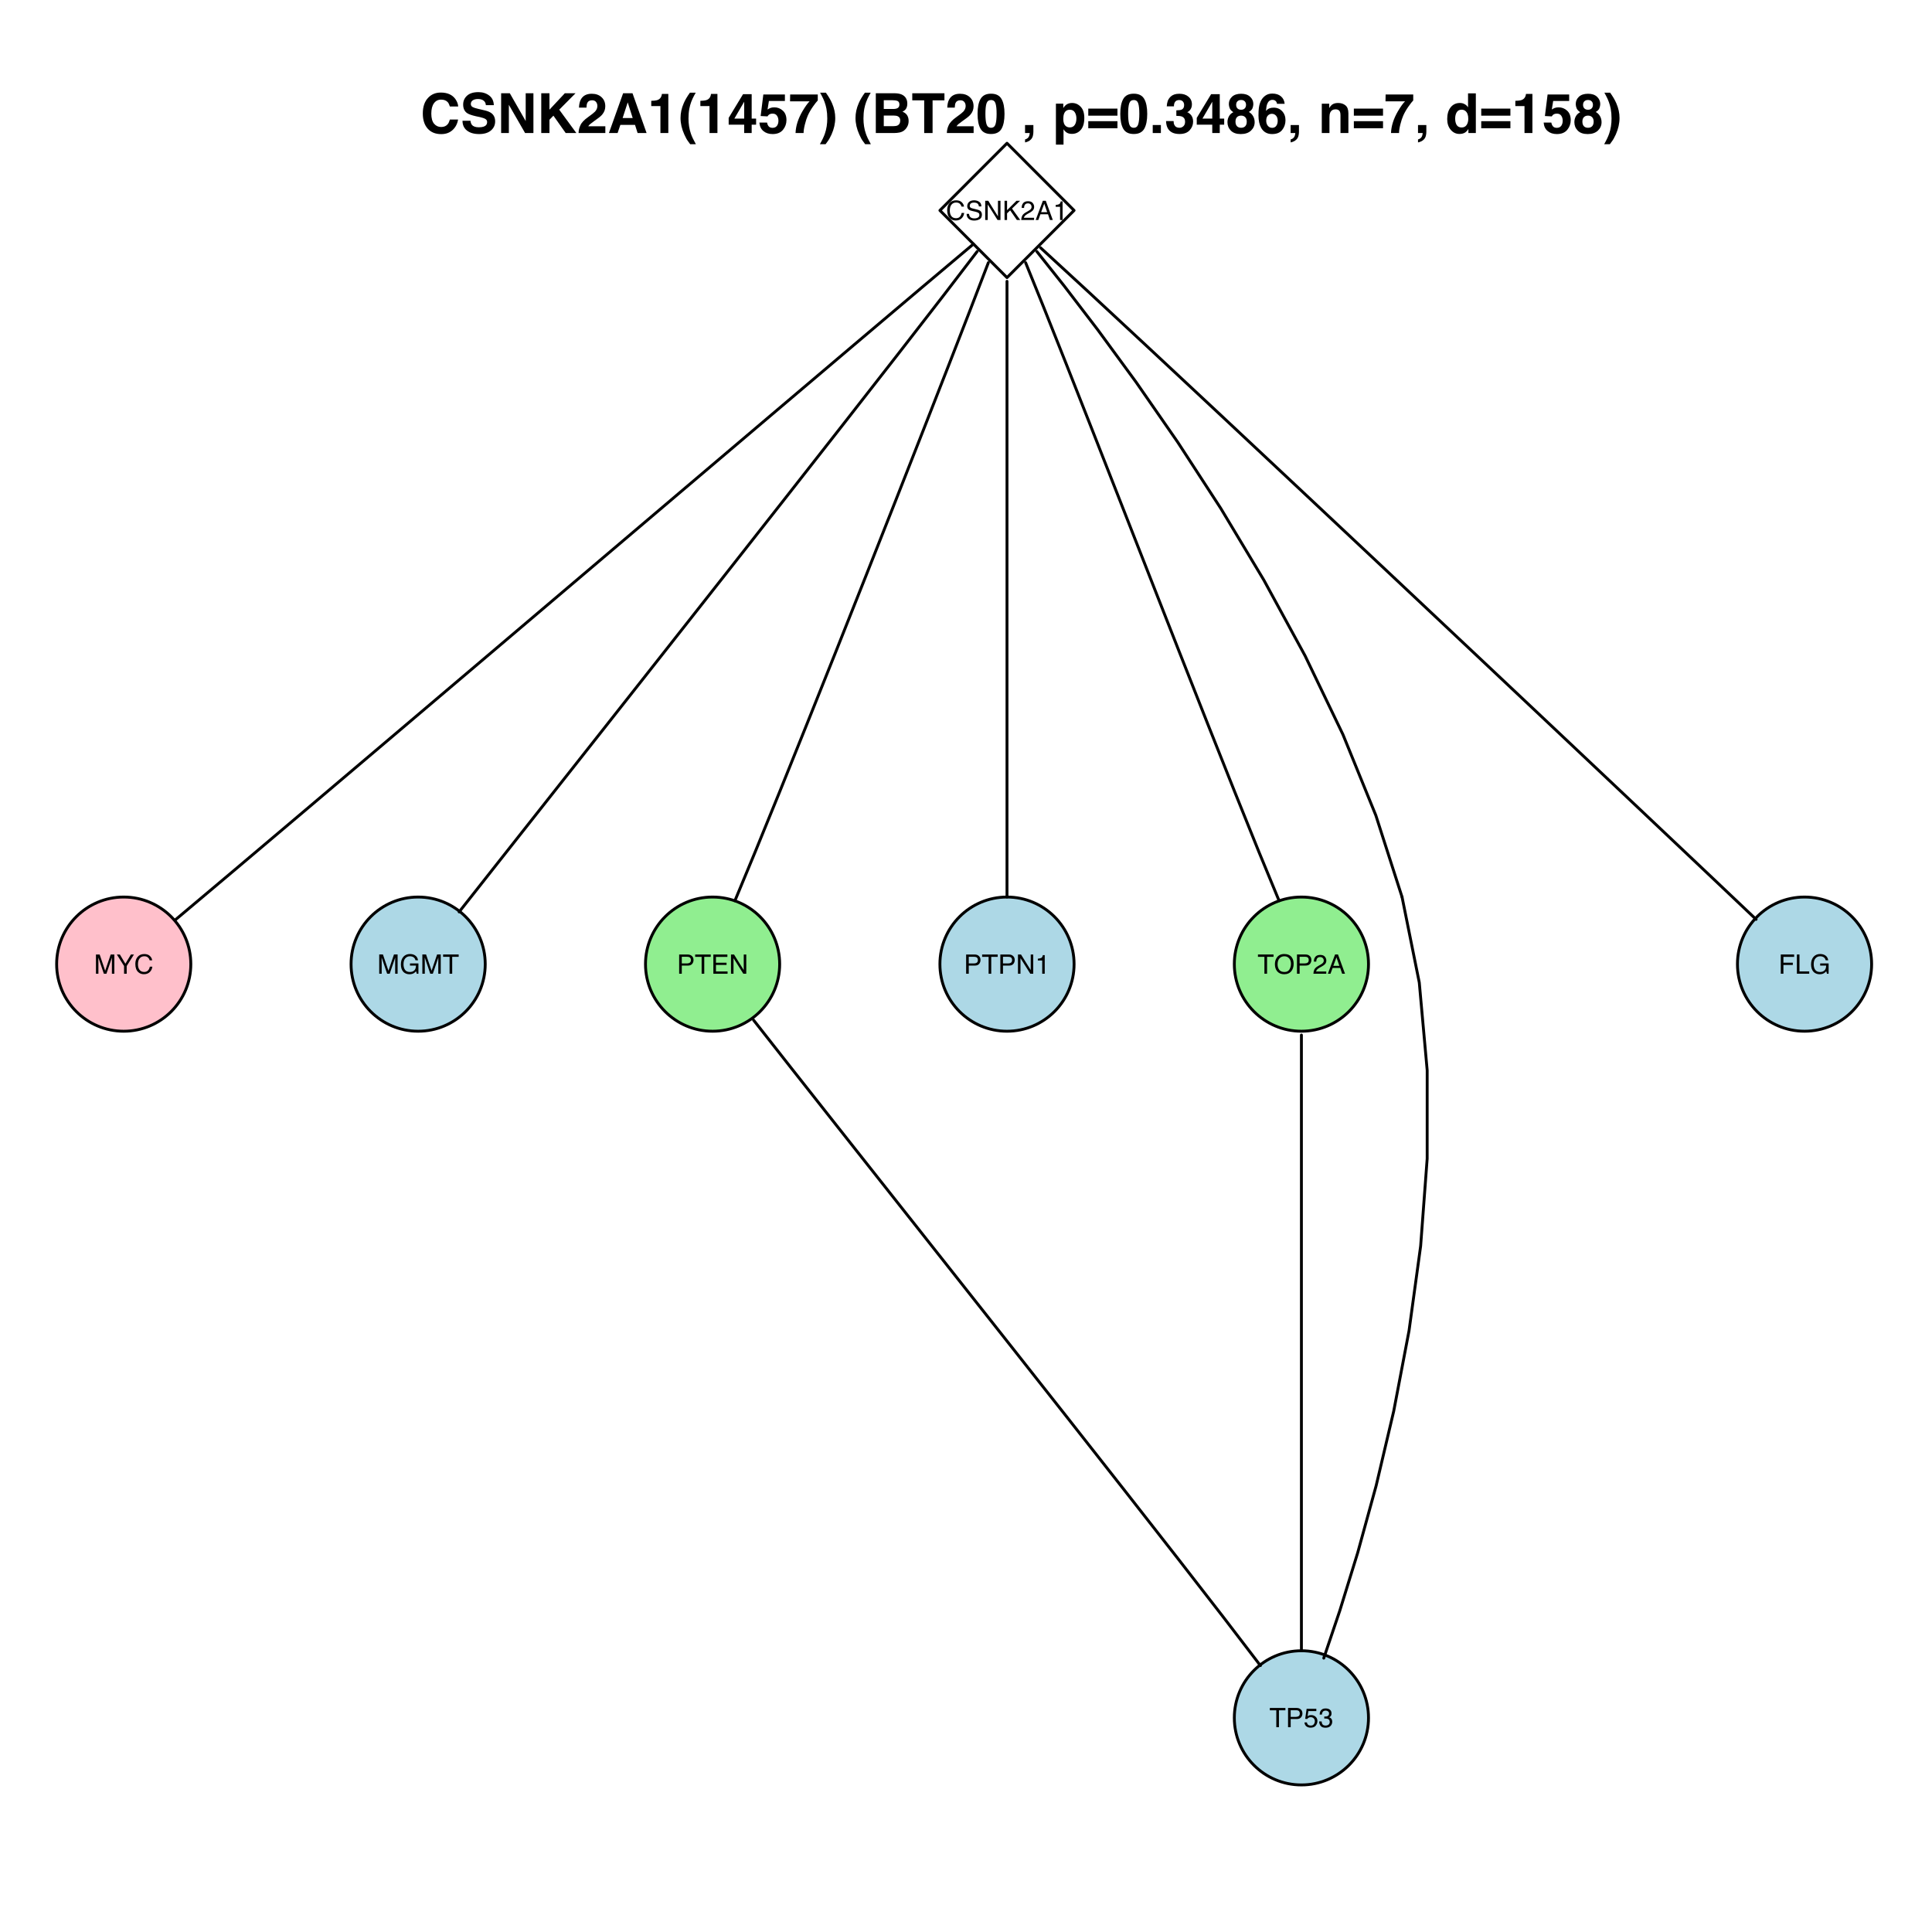 <?xml version="1.0" encoding="UTF-8"?>
<svg xmlns="http://www.w3.org/2000/svg" xmlns:xlink="http://www.w3.org/1999/xlink" width="504pt" height="504pt" viewBox="0 0 504 504" version="1.1">
<defs>
<g>
<symbol overflow="visible" id="glyph0-0">
<path style="stroke:none;" d="M 0.219 0 L 0.219 -5.016 L 4.203 -5.016 L 4.203 0 Z M 3.578 -0.625 L 3.578 -4.375 L 0.859 -4.375 L 0.859 -0.625 Z "/>
</symbol>
<symbol overflow="visible" id="glyph0-1">
<path style="stroke:none;" d="M 2.641 -5.141 C 3.273 -5.141 3.766 -4.973 4.109 -4.641 C 4.461 -4.305 4.66 -3.926 4.703 -3.5 L 4.047 -3.5 C 3.961 -3.82 3.805 -4.078 3.578 -4.266 C 3.359 -4.461 3.051 -4.562 2.656 -4.562 C 2.156 -4.562 1.754 -4.383 1.453 -4.031 C 1.148 -3.688 1 -3.156 1 -2.438 C 1 -1.852 1.133 -1.379 1.406 -1.016 C 1.688 -0.648 2.098 -0.469 2.641 -0.469 C 3.141 -0.469 3.52 -0.66 3.781 -1.047 C 3.914 -1.242 4.02 -1.508 4.094 -1.844 L 4.75 -1.844 C 4.688 -1.312 4.488 -0.867 4.156 -0.516 C 3.758 -0.086 3.223 0.125 2.547 0.125 C 1.973 0.125 1.488 -0.051 1.094 -0.406 C 0.57 -0.863 0.312 -1.582 0.312 -2.562 C 0.312 -3.301 0.504 -3.906 0.891 -4.375 C 1.316 -4.883 1.898 -5.141 2.641 -5.141 Z M 2.5 -5.141 Z "/>
</symbol>
<symbol overflow="visible" id="glyph0-2">
<path style="stroke:none;" d="M 0.969 -1.609 C 0.988 -1.328 1.055 -1.098 1.172 -0.922 C 1.398 -0.586 1.797 -0.422 2.359 -0.422 C 2.617 -0.422 2.852 -0.457 3.062 -0.531 C 3.469 -0.676 3.672 -0.93 3.672 -1.297 C 3.672 -1.566 3.582 -1.758 3.406 -1.875 C 3.238 -1.988 2.973 -2.086 2.609 -2.172 L 1.922 -2.328 C 1.484 -2.422 1.172 -2.531 0.984 -2.656 C 0.66 -2.863 0.5 -3.176 0.5 -3.594 C 0.5 -4.039 0.656 -4.41 0.969 -4.703 C 1.281 -4.992 1.723 -5.141 2.297 -5.141 C 2.816 -5.141 3.258 -5.008 3.625 -4.75 C 4 -4.5 4.188 -4.098 4.188 -3.547 L 3.547 -3.547 C 3.516 -3.805 3.441 -4.008 3.328 -4.156 C 3.117 -4.414 2.77 -4.547 2.281 -4.547 C 1.875 -4.547 1.582 -4.461 1.406 -4.297 C 1.238 -4.129 1.156 -3.93 1.156 -3.703 C 1.156 -3.461 1.254 -3.285 1.453 -3.172 C 1.586 -3.098 1.891 -3.008 2.359 -2.906 L 3.062 -2.734 C 3.406 -2.66 3.672 -2.555 3.859 -2.422 C 4.172 -2.18 4.328 -1.844 4.328 -1.406 C 4.328 -0.844 4.125 -0.441 3.719 -0.203 C 3.32 0.023 2.852 0.141 2.312 0.141 C 1.695 0.141 1.211 -0.016 0.859 -0.328 C 0.504 -0.648 0.332 -1.078 0.344 -1.609 Z M 2.344 -5.141 Z "/>
</symbol>
<symbol overflow="visible" id="glyph0-3">
<path style="stroke:none;" d="M 0.531 -5.016 L 1.328 -5.016 L 3.859 -0.953 L 3.859 -5.016 L 4.516 -5.016 L 4.516 0 L 3.75 0 L 1.188 -4.062 L 1.188 0 L 0.531 0 Z M 2.469 -5.016 Z "/>
</symbol>
<symbol overflow="visible" id="glyph0-4">
<path style="stroke:none;" d="M 0.531 -5.016 L 1.188 -5.016 L 1.188 -2.562 L 3.641 -5.016 L 4.578 -5.016 L 2.484 -2.984 L 4.625 0 L 3.75 0 L 2 -2.516 L 1.188 -1.75 L 1.188 0 L 0.531 0 Z "/>
</symbol>
<symbol overflow="visible" id="glyph0-5">
<path style="stroke:none;" d="M 0.219 0 C 0.238 -0.414 0.32 -0.781 0.469 -1.094 C 0.625 -1.406 0.922 -1.691 1.359 -1.953 L 2.016 -2.328 C 2.305 -2.492 2.516 -2.641 2.641 -2.766 C 2.828 -2.953 2.922 -3.164 2.922 -3.406 C 2.922 -3.695 2.832 -3.926 2.656 -4.094 C 2.488 -4.258 2.266 -4.344 1.984 -4.344 C 1.555 -4.344 1.266 -4.18 1.109 -3.859 C 1.016 -3.691 0.969 -3.457 0.969 -3.156 L 0.344 -3.156 C 0.344 -3.57 0.422 -3.914 0.578 -4.188 C 0.836 -4.664 1.305 -4.906 1.984 -4.906 C 2.547 -4.906 2.953 -4.754 3.203 -4.453 C 3.461 -4.148 3.594 -3.812 3.594 -3.438 C 3.594 -3.039 3.457 -2.707 3.188 -2.438 C 3.02 -2.27 2.734 -2.07 2.328 -1.844 L 1.859 -1.594 C 1.641 -1.469 1.461 -1.348 1.328 -1.234 C 1.109 -1.035 0.969 -0.816 0.906 -0.578 L 3.578 -0.578 L 3.578 0 Z "/>
</symbol>
<symbol overflow="visible" id="glyph0-6">
<path style="stroke:none;" d="M 3.109 -2.047 L 2.344 -4.266 L 1.531 -2.047 Z M 1.984 -5.016 L 2.75 -5.016 L 4.578 0 L 3.828 0 L 3.328 -1.5 L 1.344 -1.5 L 0.797 0 L 0.109 0 Z M 2.344 -5.016 Z "/>
</symbol>
<symbol overflow="visible" id="glyph0-7">
<path style="stroke:none;" d="M 0.672 -3.453 L 0.672 -3.922 C 1.109 -3.973 1.414 -4.047 1.594 -4.141 C 1.77 -4.242 1.898 -4.484 1.984 -4.859 L 2.469 -4.859 L 2.469 0 L 1.812 0 L 1.812 -3.453 Z "/>
</symbol>
<symbol overflow="visible" id="glyph0-8">
<path style="stroke:none;" d="M 0.516 -5.016 L 1.484 -5.016 L 2.922 -0.781 L 4.359 -5.016 L 5.312 -5.016 L 5.312 0 L 4.672 0 L 4.672 -2.953 C 4.672 -3.055 4.672 -3.223 4.672 -3.453 C 4.68 -3.691 4.688 -3.945 4.688 -4.219 L 3.25 0 L 2.578 0 L 1.141 -4.219 L 1.141 -4.078 C 1.141 -3.953 1.141 -3.766 1.141 -3.516 C 1.148 -3.266 1.156 -3.078 1.156 -2.953 L 1.156 0 L 0.516 0 Z "/>
</symbol>
<symbol overflow="visible" id="glyph0-9">
<path style="stroke:none;" d="M 0.141 -5.016 L 0.938 -5.016 L 2.375 -2.609 L 3.812 -5.016 L 4.609 -5.016 L 2.719 -2.016 L 2.719 0 L 2.031 0 L 2.031 -2.016 Z M 2.391 -5.016 Z "/>
</symbol>
<symbol overflow="visible" id="glyph0-10">
<path style="stroke:none;" d="M 2.703 -5.141 C 3.172 -5.141 3.578 -5.047 3.922 -4.859 C 4.422 -4.598 4.723 -4.145 4.828 -3.5 L 4.156 -3.5 C 4.07 -3.863 3.898 -4.129 3.641 -4.297 C 3.391 -4.461 3.07 -4.547 2.688 -4.547 C 2.219 -4.547 1.82 -4.367 1.5 -4.016 C 1.188 -3.672 1.031 -3.156 1.031 -2.469 C 1.031 -1.875 1.16 -1.391 1.422 -1.016 C 1.68 -0.641 2.109 -0.453 2.703 -0.453 C 3.16 -0.453 3.535 -0.582 3.828 -0.844 C 4.117 -1.102 4.27 -1.531 4.281 -2.125 L 2.719 -2.125 L 2.719 -2.688 L 4.922 -2.688 L 4.922 0 L 4.484 0 L 4.312 -0.641 C 4.082 -0.391 3.879 -0.219 3.703 -0.125 C 3.398 0.051 3.02 0.141 2.562 0.141 C 1.969 0.141 1.457 -0.051 1.031 -0.438 C 0.57 -0.926 0.344 -1.586 0.344 -2.422 C 0.344 -3.266 0.566 -3.938 1.016 -4.438 C 1.453 -4.906 2.016 -5.141 2.703 -5.141 Z M 2.578 -5.141 Z "/>
</symbol>
<symbol overflow="visible" id="glyph0-11">
<path style="stroke:none;" d="M 4.172 -5.016 L 4.172 -4.406 L 2.484 -4.406 L 2.484 0 L 1.797 0 L 1.797 -4.406 L 0.109 -4.406 L 0.109 -5.016 Z "/>
</symbol>
<symbol overflow="visible" id="glyph0-12">
<path style="stroke:none;" d="M 0.594 -5.016 L 2.844 -5.016 C 3.289 -5.016 3.648 -4.883 3.922 -4.625 C 4.203 -4.375 4.344 -4.023 4.344 -3.578 C 4.344 -3.18 4.219 -2.836 3.969 -2.547 C 3.727 -2.266 3.352 -2.125 2.844 -2.125 L 1.281 -2.125 L 1.281 0 L 0.594 0 Z M 3.656 -3.578 C 3.656 -3.941 3.52 -4.191 3.25 -4.328 C 3.094 -4.391 2.883 -4.422 2.625 -4.422 L 1.281 -4.422 L 1.281 -2.688 L 2.625 -2.688 C 2.926 -2.688 3.172 -2.75 3.359 -2.875 C 3.555 -3.008 3.656 -3.242 3.656 -3.578 Z "/>
</symbol>
<symbol overflow="visible" id="glyph0-13">
<path style="stroke:none;" d="M 0.594 -5.016 L 4.25 -5.016 L 4.25 -4.391 L 1.266 -4.391 L 1.266 -2.875 L 4.031 -2.875 L 4.031 -2.297 L 1.266 -2.297 L 1.266 -0.594 L 4.297 -0.594 L 4.297 0 L 0.594 0 Z M 2.453 -5.016 Z "/>
</symbol>
<symbol overflow="visible" id="glyph0-14">
<path style="stroke:none;" d="M 2.688 -5.141 C 3.57 -5.141 4.227 -4.859 4.656 -4.297 C 4.988 -3.848 5.156 -3.281 5.156 -2.594 C 5.156 -1.844 4.969 -1.219 4.594 -0.719 C 4.145 -0.145 3.508 0.141 2.688 0.141 C 1.914 0.141 1.305 -0.113 0.859 -0.625 C 0.461 -1.113 0.266 -1.734 0.266 -2.484 C 0.266 -3.16 0.438 -3.738 0.781 -4.219 C 1.207 -4.832 1.844 -5.141 2.688 -5.141 Z M 2.766 -0.453 C 3.359 -0.453 3.785 -0.664 4.047 -1.094 C 4.316 -1.531 4.453 -2.023 4.453 -2.578 C 4.453 -3.172 4.297 -3.645 3.984 -4 C 3.68 -4.363 3.266 -4.547 2.734 -4.547 C 2.211 -4.547 1.785 -4.363 1.453 -4 C 1.129 -3.645 0.969 -3.125 0.969 -2.438 C 0.969 -1.883 1.109 -1.414 1.391 -1.031 C 1.672 -0.645 2.129 -0.453 2.766 -0.453 Z M 2.719 -5.141 Z "/>
</symbol>
<symbol overflow="visible" id="glyph0-15">
<path style="stroke:none;" d="M 0.859 -1.25 C 0.898 -0.895 1.062 -0.648 1.344 -0.516 C 1.488 -0.453 1.66 -0.422 1.859 -0.422 C 2.223 -0.422 2.488 -0.535 2.656 -0.766 C 2.832 -0.992 2.922 -1.25 2.922 -1.531 C 2.922 -1.875 2.816 -2.141 2.609 -2.328 C 2.398 -2.516 2.148 -2.609 1.859 -2.609 C 1.648 -2.609 1.469 -2.566 1.312 -2.484 C 1.164 -2.398 1.039 -2.285 0.938 -2.141 L 0.406 -2.172 L 0.781 -4.797 L 3.312 -4.797 L 3.312 -4.203 L 1.234 -4.203 L 1.031 -2.844 C 1.145 -2.938 1.25 -3.004 1.344 -3.047 C 1.531 -3.117 1.742 -3.156 1.984 -3.156 C 2.43 -3.156 2.812 -3.008 3.125 -2.719 C 3.438 -2.438 3.594 -2.07 3.594 -1.625 C 3.594 -1.164 3.445 -0.758 3.156 -0.406 C 2.875 -0.051 2.422 0.125 1.797 0.125 C 1.398 0.125 1.047 0.016 0.734 -0.203 C 0.43 -0.43 0.258 -0.781 0.219 -1.25 Z "/>
</symbol>
<symbol overflow="visible" id="glyph0-16">
<path style="stroke:none;" d="M 1.812 0.141 C 1.238 0.141 0.82 -0.016 0.562 -0.328 C 0.301 -0.648 0.172 -1.039 0.172 -1.5 L 0.812 -1.5 C 0.832 -1.188 0.891 -0.957 0.984 -0.812 C 1.141 -0.551 1.426 -0.422 1.844 -0.422 C 2.164 -0.422 2.426 -0.504 2.625 -0.672 C 2.82 -0.848 2.922 -1.078 2.922 -1.359 C 2.922 -1.691 2.816 -1.926 2.609 -2.062 C 2.398 -2.195 2.113 -2.266 1.75 -2.266 C 1.707 -2.266 1.664 -2.258 1.625 -2.25 C 1.582 -2.25 1.539 -2.25 1.5 -2.25 L 1.5 -2.797 C 1.562 -2.785 1.613 -2.781 1.656 -2.781 C 1.695 -2.781 1.742 -2.781 1.797 -2.781 C 2.023 -2.781 2.211 -2.816 2.359 -2.891 C 2.617 -3.016 2.75 -3.242 2.75 -3.578 C 2.75 -3.816 2.66 -4 2.484 -4.125 C 2.316 -4.258 2.117 -4.328 1.891 -4.328 C 1.484 -4.328 1.203 -4.191 1.047 -3.922 C 0.953 -3.773 0.898 -3.562 0.891 -3.281 L 0.297 -3.281 C 0.297 -3.645 0.367 -3.953 0.516 -4.203 C 0.766 -4.66 1.203 -4.891 1.828 -4.891 C 2.328 -4.891 2.711 -4.773 2.984 -4.547 C 3.254 -4.328 3.391 -4.008 3.391 -3.594 C 3.391 -3.289 3.312 -3.047 3.156 -2.859 C 3.051 -2.742 2.922 -2.656 2.766 -2.594 C 3.016 -2.52 3.211 -2.379 3.359 -2.172 C 3.504 -1.973 3.578 -1.734 3.578 -1.453 C 3.578 -0.984 3.422 -0.598 3.109 -0.297 C 2.805 -0.004 2.375 0.141 1.812 0.141 Z "/>
</symbol>
<symbol overflow="visible" id="glyph0-17">
<path style="stroke:none;" d="M 0.594 -5.016 L 4.078 -5.016 L 4.078 -4.391 L 1.281 -4.391 L 1.281 -2.875 L 3.734 -2.875 L 3.734 -2.281 L 1.281 -2.281 L 1.281 0 L 0.594 0 Z "/>
</symbol>
<symbol overflow="visible" id="glyph0-18">
<path style="stroke:none;" d="M 0.531 -5.016 L 1.203 -5.016 L 1.203 -0.594 L 3.75 -0.594 L 3.75 0 L 0.531 0 Z "/>
</symbol>
<symbol overflow="visible" id="glyph1-0">
<path style="stroke:none;" d="M 1.078 0 L 1.078 -10.375 L 9.438 -10.375 L 9.438 0 Z M 8.141 -1.297 L 8.141 -9.078 L 2.375 -9.078 L 2.375 -1.297 Z "/>
</symbol>
<symbol overflow="visible" id="glyph1-1">
<path style="stroke:none;" d="M 0.641 -5.094 C 0.641 -6.906 1.129 -8.301 2.109 -9.281 C 2.953 -10.133 4.023 -10.562 5.328 -10.562 C 7.066 -10.562 8.344 -9.988 9.156 -8.844 C 9.594 -8.207 9.832 -7.566 9.875 -6.922 L 7.703 -6.922 C 7.555 -7.41 7.375 -7.785 7.156 -8.047 C 6.758 -8.492 6.176 -8.719 5.406 -8.719 C 4.625 -8.719 4.004 -8.398 3.547 -7.766 C 3.086 -7.129 2.859 -6.227 2.859 -5.062 C 2.859 -3.895 3.098 -3.02 3.578 -2.438 C 4.066 -1.863 4.68 -1.578 5.422 -1.578 C 6.18 -1.578 6.758 -1.828 7.156 -2.328 C 7.375 -2.598 7.555 -3 7.703 -3.531 L 9.844 -3.531 C 9.656 -2.406 9.176 -1.488 8.406 -0.781 C 7.633 -0.07 6.645 0.281 5.438 0.281 C 3.945 0.281 2.773 -0.191 1.922 -1.141 C 1.066 -2.109 0.641 -3.426 0.641 -5.094 Z M 5.266 -10.688 Z "/>
</symbol>
<symbol overflow="visible" id="glyph1-2">
<path style="stroke:none;" d="M 2.672 -3.203 C 2.734 -2.723 2.859 -2.367 3.047 -2.141 C 3.398 -1.711 4.004 -1.5 4.859 -1.5 C 5.367 -1.5 5.785 -1.555 6.109 -1.672 C 6.711 -1.879 7.016 -2.281 7.016 -2.875 C 7.016 -3.219 6.863 -3.484 6.562 -3.672 C 6.258 -3.848 5.789 -4.008 5.156 -4.156 L 4.047 -4.391 C 2.973 -4.641 2.227 -4.906 1.812 -5.188 C 1.113 -5.664 0.766 -6.414 0.766 -7.438 C 0.766 -8.363 1.102 -9.133 1.781 -9.75 C 2.457 -10.363 3.445 -10.672 4.75 -10.672 C 5.844 -10.672 6.773 -10.379 7.547 -9.797 C 8.316 -9.223 8.723 -8.383 8.766 -7.281 L 6.688 -7.281 C 6.645 -7.906 6.367 -8.348 5.859 -8.609 C 5.523 -8.785 5.109 -8.875 4.609 -8.875 C 4.047 -8.875 3.598 -8.758 3.266 -8.531 C 2.93 -8.301 2.766 -7.988 2.766 -7.594 C 2.766 -7.219 2.93 -6.941 3.266 -6.766 C 3.473 -6.641 3.922 -6.492 4.609 -6.328 L 6.406 -5.906 C 7.188 -5.719 7.773 -5.469 8.172 -5.156 C 8.797 -4.664 9.109 -3.957 9.109 -3.031 C 9.109 -2.082 8.742 -1.297 8.016 -0.672 C 7.285 -0.047 6.258 0.266 4.938 0.266 C 3.594 0.266 2.531 -0.039 1.75 -0.656 C 0.977 -1.27 0.594 -2.117 0.594 -3.203 Z M 4.766 -10.688 Z "/>
</symbol>
<symbol overflow="visible" id="glyph1-3">
<path style="stroke:none;" d="M 1.062 -10.375 L 3.328 -10.375 L 7.469 -3.125 L 7.469 -10.375 L 9.484 -10.375 L 9.484 0 L 7.312 0 L 3.078 -7.359 L 3.078 0 L 1.062 0 Z M 5.359 -10.391 Z "/>
</symbol>
<symbol overflow="visible" id="glyph1-4">
<path style="stroke:none;" d="M 1.125 -10.375 L 3.266 -10.375 L 3.266 -6.094 L 7.266 -10.375 L 10.062 -10.375 L 5.812 -6.094 L 10.281 0 L 7.5 0 L 4.297 -4.531 L 3.266 -3.469 L 3.266 0 L 1.125 0 Z "/>
</symbol>
<symbol overflow="visible" id="glyph1-5">
<path style="stroke:none;" d="M 0.453 0 C 0.473 -0.727 0.629 -1.395 0.922 -2 C 1.203 -2.688 1.879 -3.41 2.953 -4.172 C 3.867 -4.828 4.461 -5.297 4.734 -5.578 C 5.148 -6.023 5.359 -6.516 5.359 -7.047 C 5.359 -7.484 5.238 -7.844 5 -8.125 C 4.77 -8.406 4.43 -8.547 3.984 -8.547 C 3.367 -8.547 2.953 -8.32 2.734 -7.875 C 2.609 -7.613 2.535 -7.195 2.516 -6.625 L 0.562 -6.625 C 0.594 -7.488 0.75 -8.188 1.031 -8.719 C 1.57 -9.738 2.523 -10.25 3.891 -10.25 C 4.961 -10.25 5.816 -9.945 6.453 -9.344 C 7.098 -8.75 7.422 -7.961 7.422 -6.984 C 7.422 -6.223 7.191 -5.551 6.734 -4.969 C 6.441 -4.57 5.957 -4.141 5.281 -3.672 L 4.484 -3.094 C 3.984 -2.738 3.641 -2.477 3.453 -2.312 C 3.266 -2.156 3.109 -1.973 2.984 -1.766 L 7.438 -1.766 L 7.438 0 Z "/>
</symbol>
<symbol overflow="visible" id="glyph1-6">
<path style="stroke:none;" d="M 3.938 -3.922 L 6.562 -3.922 L 5.266 -8 Z M 4.062 -10.375 L 6.516 -10.375 L 10.188 0 L 7.844 0 L 7.172 -2.125 L 3.344 -2.125 L 2.625 0 L 0.359 0 Z M 5.281 -10.375 Z "/>
</symbol>
<symbol overflow="visible" id="glyph1-7">
<path style="stroke:none;" d="M 1 -7.031 L 1 -8.406 C 1.633 -8.426 2.078 -8.469 2.328 -8.531 C 2.734 -8.613 3.062 -8.789 3.312 -9.062 C 3.488 -9.238 3.617 -9.484 3.703 -9.797 C 3.754 -9.973 3.781 -10.109 3.781 -10.203 L 5.453 -10.203 L 5.453 0 L 3.391 0 L 3.391 -7.031 Z "/>
</symbol>
<symbol overflow="visible" id="glyph1-8">
<path style="stroke:none;" d="M 1.453 -7.75 C 1.816 -8.613 2.359 -9.539 3.078 -10.531 L 4.594 -10.531 L 4.156 -9.75 C 3.562 -8.664 3.148 -7.531 2.922 -6.344 C 2.773 -5.562 2.703 -4.711 2.703 -3.797 C 2.703 -2.359 2.91 -1.039 3.328 0.156 C 3.566 0.875 4 1.789 4.625 2.906 L 3.141 2.906 L 2.641 2.219 C 2.316 1.812 1.973 1.195 1.609 0.375 C 0.953 -1.082 0.625 -2.516 0.625 -3.922 C 0.625 -5.211 0.898 -6.488 1.453 -7.75 Z "/>
</symbol>
<symbol overflow="visible" id="glyph1-9">
<path style="stroke:none;" d="M 7.531 -2.188 L 6.375 -2.188 L 6.375 0 L 4.422 0 L 4.422 -2.188 L 0.375 -2.188 L 0.375 -3.953 L 4.125 -10.141 L 6.375 -10.141 L 6.375 -3.766 L 7.531 -3.766 Z M 4.422 -3.766 L 4.422 -8.172 L 1.859 -3.766 Z "/>
</symbol>
<symbol overflow="visible" id="glyph1-10">
<path style="stroke:none;" d="M 2.375 -2.734 C 2.457 -2.297 2.609 -1.957 2.828 -1.719 C 3.055 -1.477 3.383 -1.359 3.812 -1.359 C 4.312 -1.359 4.691 -1.531 4.953 -1.875 C 5.211 -2.227 5.344 -2.672 5.344 -3.203 C 5.344 -3.723 5.219 -4.16 4.969 -4.516 C 4.727 -4.879 4.352 -5.062 3.844 -5.062 C 3.594 -5.062 3.379 -5.031 3.203 -4.969 C 2.891 -4.852 2.656 -4.645 2.5 -4.344 L 0.703 -4.438 L 1.406 -10.062 L 7.031 -10.062 L 7.031 -8.359 L 2.859 -8.359 L 2.5 -6.141 C 2.812 -6.336 3.051 -6.469 3.219 -6.531 C 3.508 -6.645 3.863 -6.703 4.281 -6.703 C 5.125 -6.703 5.859 -6.414 6.484 -5.844 C 7.117 -5.281 7.438 -4.457 7.438 -3.375 C 7.438 -2.426 7.133 -1.582 6.531 -0.844 C 5.926 -0.102 5.02 0.266 3.812 0.266 C 2.844 0.266 2.047 0.004 1.422 -0.516 C 0.797 -1.035 0.445 -1.773 0.375 -2.734 Z "/>
</symbol>
<symbol overflow="visible" id="glyph1-11">
<path style="stroke:none;" d="M 7.594 -8.5 C 7.289 -8.195 6.875 -7.664 6.344 -6.906 C 5.812 -6.156 5.363 -5.379 5 -4.578 C 4.719 -3.941 4.461 -3.164 4.234 -2.25 C 4.004 -1.332 3.891 -0.582 3.891 0 L 1.797 0 C 1.859 -1.832 2.461 -3.734 3.609 -5.703 C 4.336 -6.93 4.953 -7.785 5.453 -8.266 L 0.359 -8.266 L 0.391 -10.062 L 7.594 -10.062 Z "/>
</symbol>
<symbol overflow="visible" id="glyph1-12">
<path style="stroke:none;" d="M 1.688 -10.531 C 2.406 -9.539 2.945 -8.613 3.312 -7.75 C 3.863 -6.488 4.141 -5.211 4.141 -3.922 C 4.141 -2.516 3.816 -1.082 3.172 0.375 C 2.797 1.195 2.445 1.812 2.125 2.219 L 1.625 2.906 L 0.141 2.906 C 0.766 1.789 1.195 0.875 1.438 0.156 C 1.852 -1.039 2.062 -2.359 2.062 -3.797 C 2.062 -4.711 1.988 -5.562 1.844 -6.344 C 1.613 -7.531 1.203 -8.664 0.609 -9.75 L 0.188 -10.531 Z "/>
</symbol>
<symbol overflow="visible" id="glyph1-13">
<path style="stroke:none;" d=""/>
</symbol>
<symbol overflow="visible" id="glyph1-14">
<path style="stroke:none;" d="M 3.203 -8.562 L 3.203 -6.281 L 5.75 -6.281 C 6.195 -6.281 6.562 -6.363 6.844 -6.531 C 7.133 -6.707 7.281 -7.016 7.281 -7.453 C 7.281 -7.93 7.094 -8.25 6.719 -8.406 C 6.395 -8.508 5.984 -8.562 5.484 -8.562 Z M 3.203 -4.562 L 3.203 -1.797 L 5.75 -1.797 C 6.195 -1.797 6.551 -1.859 6.812 -1.984 C 7.27 -2.211 7.5 -2.645 7.5 -3.281 C 7.5 -3.82 7.273 -4.191 6.828 -4.391 C 6.578 -4.504 6.227 -4.562 5.781 -4.562 Z M 6.172 -10.375 C 7.441 -10.352 8.344 -9.984 8.875 -9.266 C 9.188 -8.828 9.344 -8.301 9.344 -7.688 C 9.344 -7.051 9.188 -6.539 8.875 -6.156 C 8.695 -5.938 8.43 -5.738 8.078 -5.562 C 8.609 -5.375 9.008 -5.07 9.281 -4.656 C 9.551 -4.238 9.688 -3.727 9.688 -3.125 C 9.688 -2.508 9.531 -1.961 9.219 -1.484 C 9.02 -1.148 8.773 -0.875 8.484 -0.656 C 8.148 -0.406 7.754 -0.234 7.297 -0.141 C 6.848 -0.047 6.359 0 5.828 0 L 1.125 0 L 1.125 -10.375 Z "/>
</symbol>
<symbol overflow="visible" id="glyph1-15">
<path style="stroke:none;" d="M 8.625 -10.375 L 8.625 -8.531 L 5.531 -8.531 L 5.531 0 L 3.344 0 L 3.344 -8.531 L 0.234 -8.531 L 0.234 -10.375 Z "/>
</symbol>
<symbol overflow="visible" id="glyph1-16">
<path style="stroke:none;" d="M 2.5 -5 C 2.5 -3.832 2.594 -2.938 2.781 -2.312 C 2.977 -1.688 3.375 -1.375 3.969 -1.375 C 4.562 -1.375 4.953 -1.688 5.141 -2.312 C 5.328 -2.938 5.422 -3.832 5.422 -5 C 5.422 -6.227 5.328 -7.133 5.141 -7.719 C 4.953 -8.312 4.562 -8.609 3.969 -8.609 C 3.375 -8.609 2.977 -8.312 2.781 -7.719 C 2.594 -7.133 2.5 -6.227 2.5 -5 Z M 3.969 -10.266 C 5.27 -10.266 6.18 -9.805 6.703 -8.891 C 7.223 -7.984 7.484 -6.688 7.484 -5 C 7.484 -3.312 7.223 -2.016 6.703 -1.109 C 6.18 -0.203 5.27 0.25 3.969 0.25 C 2.664 0.25 1.754 -0.203 1.234 -1.109 C 0.711 -2.016 0.453 -3.312 0.453 -5 C 0.453 -6.688 0.711 -7.984 1.234 -8.891 C 1.754 -9.805 2.664 -10.266 3.969 -10.266 Z "/>
</symbol>
<symbol overflow="visible" id="glyph1-17">
<path style="stroke:none;" d="M 0.828 1.672 C 1.234 1.555 1.531 1.363 1.719 1.094 C 1.906 0.832 2.016 0.469 2.047 0 L 0.828 0 L 0.828 -2.094 L 3 -2.094 L 3 -0.281 C 3 0.039 2.957 0.375 2.875 0.719 C 2.789 1.062 2.633 1.363 2.406 1.625 C 2.156 1.895 1.859 2.098 1.516 2.234 C 1.18 2.367 0.953 2.438 0.828 2.438 Z "/>
</symbol>
<symbol overflow="visible" id="glyph1-18">
<path style="stroke:none;" d="M 6.219 -3.828 C 6.219 -4.422 6.082 -4.941 5.812 -5.391 C 5.539 -5.848 5.102 -6.078 4.5 -6.078 C 3.77 -6.078 3.27 -5.734 3 -5.047 C 2.863 -4.68 2.797 -4.219 2.797 -3.656 C 2.797 -2.77 3.031 -2.145 3.5 -1.781 C 3.781 -1.57 4.113 -1.469 4.5 -1.469 C 5.062 -1.469 5.488 -1.68 5.781 -2.109 C 6.07 -2.535 6.219 -3.109 6.219 -3.828 Z M 5.078 -7.844 C 5.973 -7.844 6.727 -7.508 7.344 -6.844 C 7.969 -6.188 8.281 -5.219 8.281 -3.938 C 8.281 -2.582 7.977 -1.551 7.375 -0.844 C 6.77 -0.133 5.988 0.219 5.031 0.219 C 4.414 0.219 3.91 0.066 3.516 -0.234 C 3.285 -0.41 3.066 -0.66 2.859 -0.984 L 2.859 3.016 L 0.875 3.016 L 0.875 -7.672 L 2.797 -7.672 L 2.797 -6.531 C 3.016 -6.863 3.242 -7.129 3.484 -7.328 C 3.93 -7.672 4.461 -7.844 5.078 -7.844 Z "/>
</symbol>
<symbol overflow="visible" id="glyph1-19">
<path style="stroke:none;" d="M 8.125 -6.375 L 8.125 -4.531 L 0.516 -4.531 L 0.516 -6.375 Z M 8.125 -3.094 L 8.125 -1.25 L 0.516 -1.25 L 0.516 -3.094 Z "/>
</symbol>
<symbol overflow="visible" id="glyph1-20">
<path style="stroke:none;" d="M 0.906 -2.094 L 3.031 -2.094 L 3.031 0 L 0.906 0 Z "/>
</symbol>
<symbol overflow="visible" id="glyph1-21">
<path style="stroke:none;" d="M 2.344 -3.125 C 2.344 -2.719 2.41 -2.383 2.547 -2.125 C 2.785 -1.625 3.227 -1.375 3.875 -1.375 C 4.27 -1.375 4.613 -1.508 4.906 -1.781 C 5.195 -2.051 5.344 -2.441 5.344 -2.953 C 5.344 -3.617 5.07 -4.066 4.531 -4.297 C 4.219 -4.422 3.727 -4.484 3.062 -4.484 L 3.062 -5.922 C 3.719 -5.93 4.176 -5.992 4.438 -6.109 C 4.875 -6.305 5.094 -6.703 5.094 -7.297 C 5.094 -7.691 4.977 -8.008 4.75 -8.25 C 4.531 -8.488 4.211 -8.609 3.797 -8.609 C 3.328 -8.609 2.977 -8.457 2.75 -8.156 C 2.531 -7.863 2.426 -7.469 2.438 -6.969 L 0.562 -6.969 C 0.582 -7.469 0.672 -7.945 0.828 -8.406 C 0.984 -8.801 1.238 -9.172 1.594 -9.516 C 1.852 -9.754 2.164 -9.938 2.531 -10.062 C 2.895 -10.188 3.336 -10.25 3.859 -10.25 C 4.836 -10.25 5.625 -9.992 6.219 -9.484 C 6.82 -8.984 7.125 -8.312 7.125 -7.469 C 7.125 -6.863 6.941 -6.352 6.578 -5.938 C 6.359 -5.688 6.125 -5.516 5.875 -5.422 C 6.062 -5.422 6.328 -5.258 6.672 -4.938 C 7.18 -4.469 7.438 -3.82 7.438 -3 C 7.438 -2.133 7.133 -1.375 6.531 -0.719 C 5.938 -0.07 5.055 0.25 3.891 0.25 C 2.441 0.25 1.438 -0.219 0.875 -1.156 C 0.57 -1.656 0.406 -2.312 0.375 -3.125 Z "/>
</symbol>
<symbol overflow="visible" id="glyph1-22">
<path style="stroke:none;" d="M 2.469 -2.969 C 2.469 -2.457 2.598 -2.062 2.859 -1.781 C 3.117 -1.508 3.477 -1.375 3.938 -1.375 C 4.395 -1.375 4.754 -1.508 5.016 -1.781 C 5.273 -2.062 5.406 -2.457 5.406 -2.969 C 5.406 -3.488 5.27 -3.879 5 -4.141 C 4.738 -4.41 4.383 -4.547 3.938 -4.547 C 3.477 -4.547 3.117 -4.41 2.859 -4.141 C 2.598 -3.879 2.469 -3.488 2.469 -2.969 Z M 0.375 -2.828 C 0.375 -3.398 0.504 -3.914 0.766 -4.375 C 1.023 -4.844 1.406 -5.195 1.906 -5.438 C 1.414 -5.758 1.098 -6.109 0.953 -6.484 C 0.805 -6.867 0.734 -7.227 0.734 -7.562 C 0.734 -8.312 1.008 -8.945 1.562 -9.469 C 2.125 -9.988 2.914 -10.25 3.938 -10.25 C 4.945 -10.25 5.727 -9.988 6.281 -9.469 C 6.844 -8.945 7.125 -8.312 7.125 -7.562 C 7.125 -7.227 7.051 -6.867 6.906 -6.484 C 6.758 -6.109 6.441 -5.781 5.953 -5.5 C 6.453 -5.219 6.828 -4.844 7.078 -4.375 C 7.336 -3.914 7.469 -3.398 7.469 -2.828 C 7.469 -1.973 7.148 -1.242 6.516 -0.641 C 5.879 -0.035 4.988 0.266 3.844 0.266 C 2.707 0.266 1.844 -0.035 1.25 -0.641 C 0.664 -1.242 0.375 -1.973 0.375 -2.828 Z M 2.641 -7.344 C 2.641 -6.969 2.754 -6.66 2.984 -6.422 C 3.211 -6.191 3.531 -6.078 3.938 -6.078 C 4.344 -6.078 4.656 -6.191 4.875 -6.422 C 5.102 -6.66 5.219 -6.969 5.219 -7.344 C 5.219 -7.75 5.102 -8.062 4.875 -8.281 C 4.656 -8.508 4.344 -8.625 3.938 -8.625 C 3.531 -8.625 3.211 -8.508 2.984 -8.281 C 2.754 -8.062 2.641 -7.75 2.641 -7.344 Z "/>
</symbol>
<symbol overflow="visible" id="glyph1-23">
<path style="stroke:none;" d="M 2.469 -3.234 C 2.469 -2.68 2.613 -2.227 2.906 -1.875 C 3.195 -1.531 3.57 -1.359 4.031 -1.359 C 4.477 -1.359 4.828 -1.523 5.078 -1.859 C 5.336 -2.203 5.469 -2.641 5.469 -3.172 C 5.469 -3.766 5.32 -4.219 5.031 -4.531 C 4.738 -4.852 4.379 -5.016 3.953 -5.016 C 3.617 -5.016 3.316 -4.91 3.047 -4.703 C 2.66 -4.398 2.469 -3.91 2.469 -3.234 Z M 5.281 -7.625 C 5.281 -7.789 5.219 -7.973 5.094 -8.172 C 4.875 -8.492 4.547 -8.656 4.109 -8.656 C 3.461 -8.656 3 -8.289 2.719 -7.562 C 2.57 -7.156 2.469 -6.555 2.406 -5.766 C 2.656 -6.066 2.941 -6.285 3.266 -6.422 C 3.598 -6.555 3.977 -6.625 4.406 -6.625 C 5.312 -6.625 6.051 -6.316 6.625 -5.703 C 7.207 -5.086 7.5 -4.301 7.5 -3.344 C 7.5 -2.383 7.211 -1.539 6.641 -0.812 C 6.078 -0.094 5.195 0.266 4 0.266 C 2.719 0.266 1.77 -0.27 1.156 -1.344 C 0.688 -2.188 0.453 -3.27 0.453 -4.594 C 0.453 -5.375 0.484 -6.008 0.547 -6.5 C 0.66 -7.363 0.891 -8.082 1.234 -8.656 C 1.523 -9.145 1.906 -9.539 2.375 -9.844 C 2.844 -10.145 3.406 -10.297 4.062 -10.297 C 5.008 -10.297 5.766 -10.051 6.328 -9.562 C 6.891 -9.082 7.207 -8.438 7.281 -7.625 Z "/>
</symbol>
<symbol overflow="visible" id="glyph1-24">
<path style="stroke:none;" d="M 5.188 -7.844 C 5.977 -7.844 6.625 -7.633 7.125 -7.219 C 7.633 -6.812 7.891 -6.125 7.891 -5.156 L 7.891 0 L 5.828 0 L 5.828 -4.656 C 5.828 -5.062 5.773 -5.375 5.672 -5.594 C 5.473 -5.988 5.098 -6.188 4.547 -6.188 C 3.867 -6.188 3.398 -5.895 3.141 -5.312 C 3.016 -5.008 2.953 -4.625 2.953 -4.156 L 2.953 0 L 0.953 0 L 0.953 -7.656 L 2.891 -7.656 L 2.891 -6.531 C 3.141 -6.926 3.379 -7.211 3.609 -7.391 C 4.023 -7.691 4.551 -7.844 5.188 -7.844 Z M 4.453 -7.875 Z "/>
</symbol>
<symbol overflow="visible" id="glyph1-25">
<path style="stroke:none;" d="M 3.766 -7.844 C 4.223 -7.844 4.633 -7.738 5 -7.531 C 5.363 -7.332 5.656 -7.055 5.875 -6.703 L 5.875 -10.359 L 7.906 -10.359 L 7.906 0 L 5.969 0 L 5.969 -1.062 C 5.676 -0.602 5.348 -0.27 4.984 -0.062 C 4.617 0.133 4.164 0.234 3.625 0.234 C 2.727 0.234 1.973 -0.125 1.359 -0.844 C 0.742 -1.57 0.438 -2.504 0.438 -3.641 C 0.438 -4.941 0.738 -5.969 1.344 -6.719 C 1.945 -7.469 2.754 -7.844 3.766 -7.844 Z M 4.203 -1.453 C 4.766 -1.453 5.191 -1.66 5.484 -2.078 C 5.785 -2.504 5.938 -3.051 5.938 -3.719 C 5.938 -4.656 5.695 -5.328 5.219 -5.734 C 4.938 -5.973 4.602 -6.094 4.219 -6.094 C 3.625 -6.094 3.191 -5.867 2.922 -5.422 C 2.648 -4.984 2.516 -4.438 2.516 -3.781 C 2.516 -3.07 2.648 -2.504 2.922 -2.078 C 3.203 -1.66 3.629 -1.453 4.203 -1.453 Z "/>
</symbol>
</g>
</defs>
<g id="surface9053">
<rect x="0" y="0" width="504" height="504" style="fill:rgb(100%,100%,100%);fill-opacity:1;stroke:none;"/>
<path style="fill-rule:nonzero;fill:rgb(100%,75.294%,79.608%);fill-opacity:1;stroke-width:0.75;stroke-linecap:round;stroke-linejoin:round;stroke:rgb(0%,0%,0%);stroke-opacity:1;stroke-miterlimit:10;" d="M 49.777 251.512 C 49.777 261.18 41.941 269.012 32.277 269.012 C 22.613 269.012 14.777 261.18 14.777 251.512 C 14.777 241.848 22.613 234.012 32.277 234.012 C 41.941 234.012 49.777 241.848 49.777 251.512 "/>
<path style="fill-rule:nonzero;fill:rgb(67.843%,84.706%,90.196%);fill-opacity:1;stroke-width:0.75;stroke-linecap:round;stroke-linejoin:round;stroke:rgb(0%,0%,0%);stroke-opacity:1;stroke-miterlimit:10;" d="M 126.582 251.512 C 126.582 261.18 118.75 269.012 109.082 269.012 C 99.418 269.012 91.582 261.18 91.582 251.512 C 91.582 241.848 99.418 234.012 109.082 234.012 C 118.75 234.012 126.582 241.848 126.582 251.512 "/>
<path style="fill-rule:nonzero;fill:rgb(56.471%,93.333%,56.471%);fill-opacity:1;stroke-width:0.75;stroke-linecap:round;stroke-linejoin:round;stroke:rgb(0%,0%,0%);stroke-opacity:1;stroke-miterlimit:10;" d="M 203.391 251.512 C 203.391 261.18 195.555 269.012 185.891 269.012 C 176.223 269.012 168.391 261.18 168.391 251.512 C 168.391 241.848 176.223 234.012 185.891 234.012 C 195.555 234.012 203.391 241.848 203.391 251.512 "/>
<path style="fill-rule:nonzero;fill:rgb(67.843%,84.706%,90.196%);fill-opacity:1;stroke-width:0.75;stroke-linecap:round;stroke-linejoin:round;stroke:rgb(0%,0%,0%);stroke-opacity:1;stroke-miterlimit:10;" d="M 280.195 251.512 C 280.195 261.18 272.359 269.012 262.695 269.012 C 253.031 269.012 245.195 261.18 245.195 251.512 C 245.195 241.848 253.031 234.012 262.695 234.012 C 272.359 234.012 280.195 241.848 280.195 251.512 "/>
<path style="fill-rule:nonzero;fill:rgb(56.471%,93.333%,56.471%);fill-opacity:1;stroke-width:0.75;stroke-linecap:round;stroke-linejoin:round;stroke:rgb(0%,0%,0%);stroke-opacity:1;stroke-miterlimit:10;" d="M 357 251.512 C 357 261.18 349.164 269.012 339.5 269.012 C 329.836 269.012 322 261.18 322 251.512 C 322 241.848 329.836 234.012 339.5 234.012 C 349.164 234.012 357 241.848 357 251.512 "/>
<path style="fill-rule:nonzero;fill:rgb(67.843%,84.706%,90.196%);fill-opacity:1;stroke-width:0.75;stroke-linecap:round;stroke-linejoin:round;stroke:rgb(0%,0%,0%);stroke-opacity:1;stroke-miterlimit:10;" d="M 357 448.133 C 357 457.797 349.164 465.633 339.5 465.633 C 329.836 465.633 322 457.797 322 448.133 C 322 438.469 329.836 430.633 339.5 430.633 C 349.164 430.633 357 438.469 357 448.133 "/>
<path style="fill-rule:nonzero;fill:rgb(67.843%,84.706%,90.196%);fill-opacity:1;stroke-width:0.75;stroke-linecap:round;stroke-linejoin:round;stroke:rgb(0%,0%,0%);stroke-opacity:1;stroke-miterlimit:10;" d="M 488.25 251.512 C 488.25 261.18 480.414 269.012 470.75 269.012 C 461.086 269.012 453.25 261.18 453.25 251.512 C 453.25 241.848 461.086 234.012 470.75 234.012 C 480.414 234.012 488.25 241.848 488.25 251.512 "/>
<path style="fill:none;stroke-width:0.75;stroke-linecap:round;stroke-linejoin:round;stroke:rgb(0%,0%,0%);stroke-opacity:1;stroke-miterlimit:10;" d="M 245.195 54.895 L 262.695 37.375 L 280.195 54.895 L 262.695 72.414 L 245.195 54.895 "/>
<g style="fill:rgb(0%,0%,0%);fill-opacity:1;">
  <use xlink:href="#glyph0-1" x="246.777" y="57.395"/>
  <use xlink:href="#glyph0-2" x="251.821" y="57.395"/>
  <use xlink:href="#glyph0-3" x="256.48" y="57.395"/>
  <use xlink:href="#glyph0-4" x="261.524" y="57.395"/>
  <use xlink:href="#glyph0-5" x="266.182" y="57.395"/>
  <use xlink:href="#glyph0-6" x="270.067" y="57.395"/>
  <use xlink:href="#glyph0-7" x="274.725" y="57.395"/>
</g>
<g style="fill:rgb(0%,0%,0%);fill-opacity:1;">
  <use xlink:href="#glyph0-8" x="24.516" y="254.02"/>
  <use xlink:href="#glyph0-9" x="30.334" y="254.02"/>
  <use xlink:href="#glyph0-1" x="34.992" y="254.02"/>
</g>
<g style="fill:rgb(0%,0%,0%);fill-opacity:1;">
  <use xlink:href="#glyph0-8" x="98.414" y="254.012"/>
  <use xlink:href="#glyph0-10" x="104.232" y="254.012"/>
  <use xlink:href="#glyph0-8" x="109.665" y="254.012"/>
  <use xlink:href="#glyph0-11" x="115.483" y="254.012"/>
</g>
<g style="fill:rgb(0%,0%,0%);fill-opacity:1;">
  <use xlink:href="#glyph0-12" x="176.578" y="254.02"/>
  <use xlink:href="#glyph0-11" x="181.237" y="254.02"/>
  <use xlink:href="#glyph0-13" x="185.503" y="254.02"/>
  <use xlink:href="#glyph0-3" x="190.162" y="254.02"/>
</g>
<g style="fill:rgb(0%,0%,0%);fill-opacity:1;">
  <use xlink:href="#glyph0-12" x="251.441" y="254.02"/>
  <use xlink:href="#glyph0-11" x="256.1" y="254.02"/>
  <use xlink:href="#glyph0-12" x="260.366" y="254.02"/>
  <use xlink:href="#glyph0-3" x="265.025" y="254.02"/>
  <use xlink:href="#glyph0-7" x="270.069" y="254.02"/>
</g>
<g style="fill:rgb(0%,0%,0%);fill-opacity:1;">
  <use xlink:href="#glyph0-11" x="328.051" y="254.012"/>
  <use xlink:href="#glyph0-14" x="332.317" y="254.012"/>
  <use xlink:href="#glyph0-12" x="337.75" y="254.012"/>
  <use xlink:href="#glyph0-5" x="342.408" y="254.012"/>
  <use xlink:href="#glyph0-6" x="346.293" y="254.012"/>
</g>
<g style="fill:rgb(0%,0%,0%);fill-opacity:1;">
  <use xlink:href="#glyph0-11" x="331.152" y="450.57"/>
  <use xlink:href="#glyph0-12" x="335.419" y="450.57"/>
  <use xlink:href="#glyph0-15" x="340.077" y="450.57"/>
  <use xlink:href="#glyph0-16" x="343.962" y="450.57"/>
</g>
<g style="fill:rgb(0%,0%,0%);fill-opacity:1;">
  <use xlink:href="#glyph0-17" x="463.957" y="254.012"/>
  <use xlink:href="#glyph0-18" x="468.223" y="254.012"/>
  <use xlink:href="#glyph0-10" x="472.108" y="254.012"/>
</g>
<path style="fill:none;stroke-width:0.75;stroke-linecap:round;stroke-linejoin:round;stroke:rgb(0%,0%,0%);stroke-opacity:1;stroke-miterlimit:10;" d="M 271.445 64.629 L 283.68 75.895 L 299.91 90.98 L 319.176 108.973 L 340.512 128.965 L 362.953 150.039 L 385.543 171.293 L 407.316 191.809 L 427.312 210.68 L 444.562 226.992 L 458.109 239.832 "/>
<path style="fill:none;stroke-width:0.75;stroke-linecap:round;stroke-linejoin:round;stroke:rgb(0%,0%,0%);stroke-opacity:1;stroke-miterlimit:10;" d="M 254.918 65.602 L 246.016 77.23 L 234.328 92.305 L 220.52 109.988 L 205.246 129.469 L 189.172 149.918 L 172.945 170.516 L 157.238 190.434 L 142.699 208.848 L 129.992 224.941 L 119.777 237.887 "/>
<path style="fill:none;stroke-width:0.75;stroke-linecap:round;stroke-linejoin:round;stroke:rgb(0%,0%,0%);stroke-opacity:1;stroke-miterlimit:10;" d="M 253.945 63.656 L 240.508 74.973 L 222.508 90.199 L 201.043 108.395 L 177.207 128.613 L 152.105 149.918 L 126.824 171.371 L 102.465 192.027 L 80.125 210.953 L 60.902 227.199 L 45.891 239.832 "/>
<path style="fill:none;stroke-width:0.75;stroke-linecap:round;stroke-linejoin:round;stroke:rgb(0%,0%,0%);stroke-opacity:1;stroke-miterlimit:10;" d="M 257.832 68.523 L 253.332 80.227 L 247.598 94.988 L 240.918 112.078 L 233.582 130.754 L 225.871 150.285 L 218.074 169.93 L 210.473 188.957 L 203.359 206.629 L 197.012 222.211 L 191.723 234.965 "/>
<path style="fill:none;stroke-width:0.75;stroke-linecap:round;stroke-linejoin:round;stroke:rgb(0%,0%,0%);stroke-opacity:1;stroke-miterlimit:10;" d="M 262.695 73.387 L 262.695 233.992 "/>
<path style="fill:none;stroke-width:0.75;stroke-linecap:round;stroke-linejoin:round;stroke:rgb(0%,0%,0%);stroke-opacity:1;stroke-miterlimit:10;" d="M 267.555 68.523 L 272.293 80.227 L 278.164 94.988 L 284.898 112.078 L 292.227 130.754 L 299.883 150.285 L 307.594 169.93 L 315.098 188.957 L 322.125 206.629 L 328.402 222.211 L 333.668 234.965 "/>
<path style="fill:none;stroke-width:0.75;stroke-linecap:round;stroke-linejoin:round;stroke:rgb(0%,0%,0%);stroke-opacity:1;stroke-miterlimit:10;" d="M 270.473 65.602 L 277.578 74.547 L 286.355 86.012 L 296.383 99.707 L 307.23 115.344 L 318.477 132.641 L 329.691 151.312 L 340.453 171.066 L 350.336 191.625 L 358.91 212.695 L 365.75 233.992 "/>
<path style="fill:none;stroke-width:0.75;stroke-linecap:round;stroke-linejoin:round;stroke:rgb(0%,0%,0%);stroke-opacity:1;stroke-miterlimit:10;" d="M 365.75 233.992 L 370.246 256.32 L 372.309 279.219 L 372.305 302.27 L 370.602 325.051 L 367.574 347.145 L 363.578 368.129 L 358.992 387.582 L 354.176 405.086 L 349.5 420.219 L 345.332 432.559 "/>
<path style="fill:none;stroke-width:0.75;stroke-linecap:round;stroke-linejoin:round;stroke:rgb(0%,0%,0%);stroke-opacity:1;stroke-miterlimit:10;" d="M 196.582 266.113 L 206.402 278.609 L 218.547 294 L 232.434 311.562 L 247.465 330.574 L 263.059 350.309 L 278.625 370.047 L 293.57 389.059 L 307.309 406.621 L 319.25 422.012 L 328.805 434.504 "/>
<path style="fill:none;stroke-width:0.75;stroke-linecap:round;stroke-linejoin:round;stroke:rgb(0%,0%,0%);stroke-opacity:1;stroke-miterlimit:10;" d="M 339.5 270.008 L 339.5 430.613 "/>
<g style="fill:rgb(0%,0%,0%);fill-opacity:1;">
  <use xlink:href="#glyph1-1" x="109.656" y="34.707"/>
  <use xlink:href="#glyph1-2" x="120.06" y="34.707"/>
  <use xlink:href="#glyph1-3" x="129.669" y="34.707"/>
  <use xlink:href="#glyph1-4" x="140.073" y="34.707"/>
  <use xlink:href="#glyph1-5" x="150.476" y="34.707"/>
  <use xlink:href="#glyph1-6" x="158.488" y="34.707"/>
  <use xlink:href="#glyph1-7" x="168.892" y="34.707"/>
  <use xlink:href="#glyph1-8" x="176.904" y="34.707"/>
  <use xlink:href="#glyph1-7" x="181.702" y="34.707"/>
  <use xlink:href="#glyph1-9" x="189.714" y="34.707"/>
  <use xlink:href="#glyph1-10" x="197.726" y="34.707"/>
  <use xlink:href="#glyph1-11" x="205.738" y="34.707"/>
  <use xlink:href="#glyph1-12" x="213.75" y="34.707"/>
  <use xlink:href="#glyph1-13" x="218.547" y="34.707"/>
  <use xlink:href="#glyph1-8" x="222.55" y="34.707"/>
  <use xlink:href="#glyph1-14" x="227.347" y="34.707"/>
  <use xlink:href="#glyph1-15" x="237.751" y="34.707"/>
  <use xlink:href="#glyph1-5" x="246.551" y="34.707"/>
  <use xlink:href="#glyph1-16" x="254.563" y="34.707"/>
  <use xlink:href="#glyph1-13" x="262.575" y="34.707"/>
  <use xlink:href="#glyph1-17" x="266.577" y="34.707"/>
  <use xlink:href="#glyph1-13" x="270.58" y="34.707"/>
  <use xlink:href="#glyph1-18" x="274.582" y="34.707"/>
  <use xlink:href="#glyph1-19" x="283.382" y="34.707"/>
  <use xlink:href="#glyph1-16" x="291.795" y="34.707"/>
  <use xlink:href="#glyph1-20" x="299.807" y="34.707"/>
  <use xlink:href="#glyph1-21" x="303.81" y="34.707"/>
  <use xlink:href="#glyph1-9" x="311.822" y="34.707"/>
  <use xlink:href="#glyph1-22" x="319.834" y="34.707"/>
  <use xlink:href="#glyph1-23" x="327.846" y="34.707"/>
  <use xlink:href="#glyph1-17" x="335.858" y="34.707"/>
  <use xlink:href="#glyph1-13" x="339.861" y="34.707"/>
  <use xlink:href="#glyph1-24" x="343.863" y="34.707"/>
  <use xlink:href="#glyph1-19" x="352.663" y="34.707"/>
  <use xlink:href="#glyph1-11" x="361.076" y="34.707"/>
  <use xlink:href="#glyph1-17" x="369.088" y="34.707"/>
  <use xlink:href="#glyph1-13" x="373.091" y="34.707"/>
  <use xlink:href="#glyph1-25" x="377.093" y="34.707"/>
  <use xlink:href="#glyph1-19" x="385.893" y="34.707"/>
  <use xlink:href="#glyph1-7" x="394.306" y="34.707"/>
  <use xlink:href="#glyph1-10" x="402.318" y="34.707"/>
  <use xlink:href="#glyph1-22" x="410.33" y="34.707"/>
  <use xlink:href="#glyph1-12" x="418.343" y="34.707"/>
</g>
</g>
</svg>
